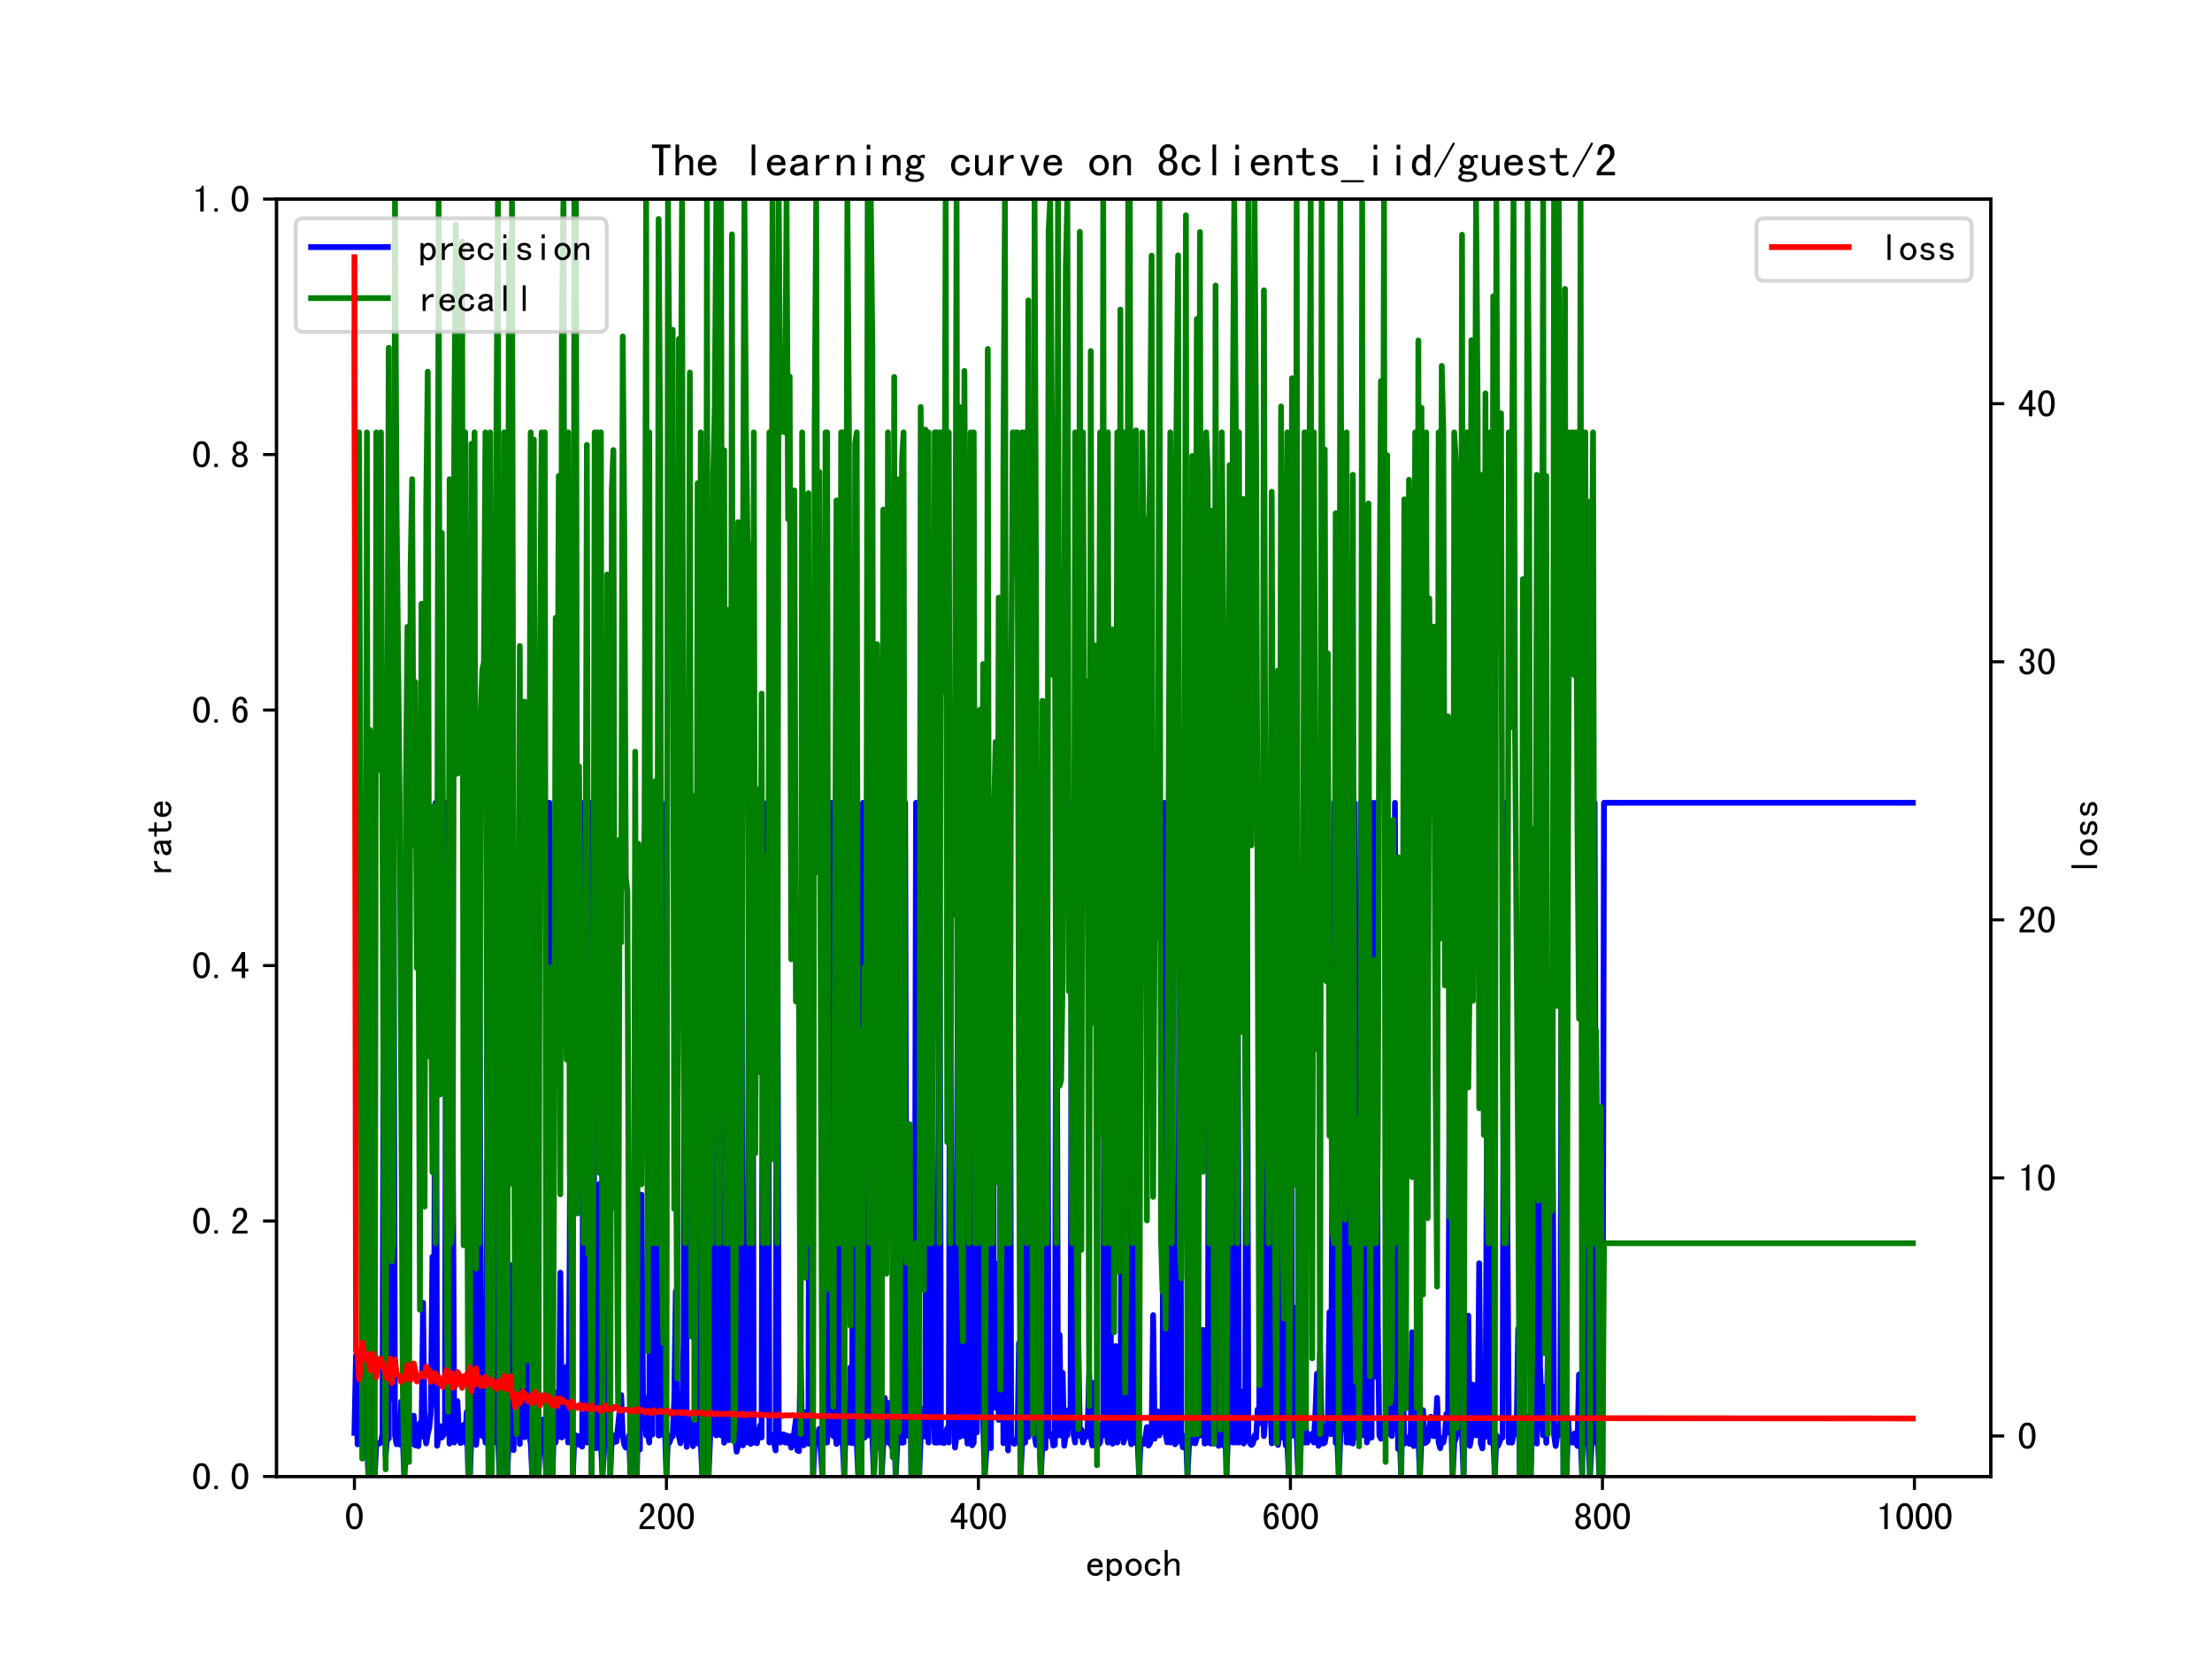 <?xml version="1.0" encoding="utf-8" standalone="no"?>
<!DOCTYPE svg PUBLIC "-//W3C//DTD SVG 1.1//EN"
  "http://www.w3.org/Graphics/SVG/1.1/DTD/svg11.dtd">
<!-- Created with matplotlib (https://matplotlib.org/) -->
<svg height="432pt" version="1.1" viewBox="0 0 576 432" width="576pt" xmlns="http://www.w3.org/2000/svg" xmlns:xlink="http://www.w3.org/1999/xlink">
 <defs>
  <style type="text/css">*{stroke-linecap:butt;stroke-linejoin:round;}</style>
 </defs>
 <g id="figure_1">
  <g id="patch_1">
   <path d="M 0 432 
L 576 432 
L 576 0 
L 0 0 
z
" style="fill:#ffffff;"/>
  </g>
  <g id="axes_1">
   <g id="patch_2">
    <path d="M 72 384.48 
L 518.4 384.48 
L 518.4 51.84 
L 72 51.84 
z
" style="fill:#ffffff;"/>
   </g>
   <g id="matplotlib.axis_1">
    <g id="xtick_1">
     <g id="line2d_1">
      <defs>
       <path d="M 0 0 
L 0 3.5 
" id="mb1472a7a7b" style="stroke:#000000;stroke-width:0.8;"/>
      </defs>
      <g>
       <use style="stroke:#000000;stroke-width:0.8;" x="92.291" xlink:href="#mb1472a7a7b" y="384.48"/>
      </g>
     </g>
     <g id="text_1">
      <!-- 0 -->
      <g transform="translate(89.791 398.316)scale(0.1 -0.1)">
       <defs>
        <path d="M 46.484 35.156 
Q 46.484 21.094 41.406 10.938 
Q 36.328 0.781 25 0.781 
Q 13.672 0.781 8.391 10.938 
Q 3.125 21.094 3.125 35.156 
Q 3.125 49.219 8.391 59.172 
Q 13.672 69.141 25 69.141 
Q 36.328 69.141 41.406 59.172 
Q 46.484 49.219 46.484 35.156 
z
M 37.109 35.156 
Q 37.109 47.656 34.172 54.688 
Q 31.25 61.719 25 61.719 
Q 18.75 61.719 15.625 54.688 
Q 12.5 47.656 12.5 35.156 
Q 12.5 22.656 15.625 15.422 
Q 18.75 8.203 25 8.203 
Q 31.25 8.203 34.172 15.422 
Q 37.109 22.656 37.109 35.156 
z
" id="SimHei-48"/>
       </defs>
       <use xlink:href="#SimHei-48"/>
      </g>
     </g>
    </g>
    <g id="xtick_2">
     <g id="line2d_2">
      <g>
       <use style="stroke:#000000;stroke-width:0.8;" x="173.536" xlink:href="#mb1472a7a7b" y="384.48"/>
      </g>
     </g>
     <g id="text_2">
      <!-- 200 -->
      <g transform="translate(166.036 398.316)scale(0.1 -0.1)">
       <defs>
        <path d="M 44.531 1.562 
L 4.688 1.562 
L 4.688 7.812 
Q 7.031 14.062 11.125 19.328 
Q 15.234 24.609 23.047 31.25 
Q 28.906 36.328 31.438 40.625 
Q 33.984 44.922 33.984 50 
Q 33.984 55.078 31.828 58.391 
Q 29.688 61.719 25 61.719 
Q 21.094 61.719 18.156 58.203 
Q 15.234 54.688 15.234 45.703 
L 6.25 45.703 
Q 6.641 57.031 11.516 63.078 
Q 16.406 69.141 25.391 69.141 
Q 33.984 69.141 38.672 63.859 
Q 43.359 58.594 43.359 49.609 
Q 43.359 42.188 39.062 36.719 
Q 34.766 31.25 28.516 25.781 
Q 21.484 19.531 18.75 16.406 
Q 16.016 13.281 13.672 8.984 
L 44.531 8.984 
z
" id="SimHei-50"/>
       </defs>
       <use xlink:href="#SimHei-50"/>
       <use x="50" xlink:href="#SimHei-48"/>
       <use x="100" xlink:href="#SimHei-48"/>
      </g>
     </g>
    </g>
    <g id="xtick_3">
     <g id="line2d_3">
      <g>
       <use style="stroke:#000000;stroke-width:0.8;" x="254.781" xlink:href="#mb1472a7a7b" y="384.48"/>
      </g>
     </g>
     <g id="text_3">
      <!-- 400 -->
      <g transform="translate(247.281 398.316)scale(0.1 -0.1)">
       <defs>
        <path d="M 46.484 18.75 
L 38.281 18.75 
L 38.281 1.562 
L 29.297 1.562 
L 29.297 18.75 
L 3.125 18.75 
L 3.125 26.172 
L 29.297 69.141 
L 38.281 69.141 
L 38.281 26.172 
L 46.484 26.172 
z
M 29.297 26.172 
L 29.297 55.078 
L 11.719 26.172 
z
" id="SimHei-52"/>
       </defs>
       <use xlink:href="#SimHei-52"/>
       <use x="50" xlink:href="#SimHei-48"/>
       <use x="100" xlink:href="#SimHei-48"/>
      </g>
     </g>
    </g>
    <g id="xtick_4">
     <g id="line2d_4">
      <g>
       <use style="stroke:#000000;stroke-width:0.8;" x="336.026" xlink:href="#mb1472a7a7b" y="384.48"/>
      </g>
     </g>
     <g id="text_4">
      <!-- 600 -->
      <g transform="translate(328.526 398.316)scale(0.1 -0.1)">
       <defs>
        <path d="M 44.531 24.219 
Q 44.531 13.281 39.844 7.031 
Q 35.156 0.781 25.781 0.781 
Q 16.406 0.781 10.938 8.594 
Q 5.469 16.406 5.469 33.984 
Q 5.469 50 11.125 59.562 
Q 16.797 69.141 27.344 69.141 
Q 34.766 69.141 39.25 63.672 
Q 43.75 58.203 43.75 51.562 
L 34.766 51.562 
Q 34.766 55.469 32.609 58.594 
Q 30.469 61.719 26.953 61.719 
Q 21.094 61.719 17.969 55.656 
Q 14.844 49.609 14.453 37.109 
Q 17.188 42.188 20.312 44.141 
Q 23.438 46.094 27.734 46.094 
Q 35.156 46.094 39.844 40.234 
Q 44.531 34.375 44.531 24.219 
z
M 35.156 24.219 
Q 35.156 31.25 32.812 35.156 
Q 30.469 39.062 26.172 39.062 
Q 21.094 39.062 18.156 35.156 
Q 15.234 31.25 15.234 25.781 
Q 15.234 17.188 18.156 12.5 
Q 21.094 7.812 26.172 7.812 
Q 29.688 7.812 32.422 11.328 
Q 35.156 14.844 35.156 24.219 
z
" id="SimHei-54"/>
       </defs>
       <use xlink:href="#SimHei-54"/>
       <use x="50" xlink:href="#SimHei-48"/>
       <use x="100" xlink:href="#SimHei-48"/>
      </g>
     </g>
    </g>
    <g id="xtick_5">
     <g id="line2d_5">
      <g>
       <use style="stroke:#000000;stroke-width:0.8;" x="417.27" xlink:href="#mb1472a7a7b" y="384.48"/>
      </g>
     </g>
     <g id="text_5">
      <!-- 800 -->
      <g transform="translate(409.77 398.316)scale(0.1 -0.1)">
       <defs>
        <path d="M 44.922 20.703 
Q 44.922 10.938 39.453 5.859 
Q 33.984 0.781 24.609 0.781 
Q 15.234 0.781 9.766 5.859 
Q 4.297 10.938 4.297 20.703 
Q 4.297 25.781 7.422 29.875 
Q 10.547 33.984 16.016 35.938 
Q 11.328 37.891 8.781 41.406 
Q 6.25 44.922 6.25 50.391 
Q 6.25 58.984 11.719 64.062 
Q 17.188 69.141 24.609 69.141 
Q 32.031 69.141 37.5 64.062 
Q 42.969 58.984 42.969 50.391 
Q 42.969 44.922 40.422 41.406 
Q 37.891 37.891 33.203 35.938 
Q 38.672 33.984 41.797 29.875 
Q 44.922 25.781 44.922 20.703 
z
M 34.375 50.391 
Q 34.375 56.641 31.641 59.375 
Q 28.906 62.109 24.609 62.109 
Q 20.312 62.109 17.578 59.375 
Q 14.844 56.641 14.844 50.391 
Q 14.844 44.141 17.766 41.594 
Q 20.703 39.062 24.609 39.062 
Q 28.516 39.062 31.438 41.594 
Q 34.375 44.141 34.375 50.391 
z
M 35.938 20.703 
Q 35.938 26.172 33 29.297 
Q 30.078 32.422 24.609 32.422 
Q 19.141 32.422 16.203 29.297 
Q 13.281 26.172 13.281 20.703 
Q 13.281 14.453 16.406 11.125 
Q 19.531 7.812 24.609 7.812 
Q 29.688 7.812 32.812 11.125 
Q 35.938 14.453 35.938 20.703 
z
" id="SimHei-56"/>
       </defs>
       <use xlink:href="#SimHei-56"/>
       <use x="50" xlink:href="#SimHei-48"/>
       <use x="100" xlink:href="#SimHei-48"/>
      </g>
     </g>
    </g>
    <g id="xtick_6">
     <g id="line2d_6">
      <g>
       <use style="stroke:#000000;stroke-width:0.8;" x="498.515" xlink:href="#mb1472a7a7b" y="384.48"/>
      </g>
     </g>
     <g id="text_6">
      <!-- 1000 -->
      <g transform="translate(488.515 398.316)scale(0.1 -0.1)">
       <defs>
        <path d="M 30.469 1.562 
L 21.484 1.562 
L 21.484 53.516 
L 9.766 53.516 
L 9.766 58.203 
Q 16.797 58.203 20.703 60.938 
Q 24.609 63.672 25.781 69.141 
L 30.469 69.141 
z
" id="SimHei-49"/>
       </defs>
       <use xlink:href="#SimHei-49"/>
       <use x="50" xlink:href="#SimHei-48"/>
       <use x="100" xlink:href="#SimHei-48"/>
       <use x="150" xlink:href="#SimHei-48"/>
      </g>
     </g>
    </g>
    <g id="text_7">
     <!-- epoch -->
     <g transform="translate(282.7 410.441)scale(0.1 -0.1)">
      <defs>
       <path d="M 44.922 16.406 
Q 44.141 9.375 38.672 5.078 
Q 33.203 0.781 25.781 0.781 
Q 16.406 0.781 10.344 6.828 
Q 4.297 12.891 4.297 23.438 
Q 4.297 33.984 10.344 40.031 
Q 16.406 46.094 25.781 46.094 
Q 33.984 46.094 39.25 40.812 
Q 44.531 35.547 44.531 23.438 
L 12.891 23.438 
Q 12.891 14.844 16.594 11.328 
Q 20.312 7.812 25.781 7.812 
Q 30.078 7.812 32.812 9.953 
Q 35.547 12.109 36.328 16.406 
z
M 35.547 29.688 
Q 34.766 35.156 32.031 37.297 
Q 29.297 39.453 25 39.453 
Q 21.094 39.453 17.969 37.297 
Q 14.844 35.156 13.281 29.688 
z
" id="SimHei-101"/>
       <path d="M 44.531 23.438 
Q 44.531 12.109 39.062 6.25 
Q 33.594 0.391 25.781 0.391 
Q 21.484 0.391 18.359 2.141 
Q 15.234 3.906 12.891 7.422 
L 12.891 -12.891 
L 5.078 -12.891 
L 5.078 45.312 
L 12.891 45.312 
L 12.891 39.453 
Q 15.234 42.969 18.359 44.531 
Q 21.484 46.094 25.781 46.094 
Q 33.594 46.094 39.062 40.422 
Q 44.531 34.766 44.531 23.438 
z
M 35.938 23.438 
Q 35.938 30.859 33 34.953 
Q 30.078 39.062 24.219 39.062 
Q 19.531 39.062 16.203 34.953 
Q 12.891 30.859 12.891 23.438 
Q 12.891 16.016 16.203 11.719 
Q 19.531 7.422 24.219 7.422 
Q 30.078 7.422 33 11.719 
Q 35.938 16.016 35.938 23.438 
z
" id="SimHei-112"/>
       <path d="M 46.094 23.438 
Q 46.094 13.281 39.844 7.031 
Q 33.594 0.781 25 0.781 
Q 16.406 0.781 10.156 7.031 
Q 3.906 13.281 3.906 23.438 
Q 3.906 33.594 10.156 39.844 
Q 16.406 46.094 25 46.094 
Q 33.594 46.094 39.844 39.844 
Q 46.094 33.594 46.094 23.438 
z
M 37.5 23.438 
Q 37.5 31.25 33.594 35.156 
Q 29.688 39.062 25 39.062 
Q 20.312 39.062 16.406 35.156 
Q 12.5 31.25 12.5 23.438 
Q 12.5 15.625 16.406 11.719 
Q 20.312 7.812 25 7.812 
Q 29.688 7.812 33.594 11.719 
Q 37.5 15.625 37.5 23.438 
z
" id="SimHei-111"/>
       <path d="M 44.922 19.141 
Q 44.922 10.938 39.25 5.859 
Q 33.594 0.781 25 0.781 
Q 16.406 0.781 10.156 6.828 
Q 3.906 12.891 3.906 23.438 
Q 3.906 33.984 10.156 40.031 
Q 16.406 46.094 25 46.094 
Q 33.594 46.094 38.672 41.594 
Q 43.75 37.109 43.75 30.859 
L 35.156 30.859 
Q 34.766 35.547 31.828 37.297 
Q 28.906 39.062 25 39.062 
Q 20.312 39.062 16.406 35.344 
Q 12.5 31.641 12.5 23.438 
Q 12.5 15.234 16.406 11.516 
Q 20.312 7.812 25 7.812 
Q 30.078 7.812 33.203 10.547 
Q 36.328 13.281 36.328 19.141 
z
" id="SimHei-99"/>
       <path d="M 44.141 1.562 
L 36.328 1.562 
L 36.328 29.688 
Q 36.328 34.375 33.984 37.109 
Q 31.641 39.844 27.734 39.844 
Q 22.656 39.844 18.156 34.562 
Q 13.672 29.297 13.672 21.484 
L 13.672 1.562 
L 5.859 1.562 
L 5.859 68.359 
L 13.672 68.359 
L 13.672 37.109 
Q 16.797 41.406 20.5 43.75 
Q 24.219 46.094 30.078 46.094 
Q 37.109 46.094 40.625 42.188 
Q 44.141 38.281 44.141 32.422 
z
" id="SimHei-104"/>
      </defs>
      <use xlink:href="#SimHei-101"/>
      <use x="50" xlink:href="#SimHei-112"/>
      <use x="100" xlink:href="#SimHei-111"/>
      <use x="150" xlink:href="#SimHei-99"/>
      <use x="200" xlink:href="#SimHei-104"/>
     </g>
    </g>
   </g>
   <g id="matplotlib.axis_2">
    <g id="ytick_1">
     <g id="line2d_7">
      <defs>
       <path d="M 0 0 
L -3.5 0 
" id="m5ddcdb7063" style="stroke:#000000;stroke-width:0.8;"/>
      </defs>
      <g>
       <use style="stroke:#000000;stroke-width:0.8;" x="72" xlink:href="#m5ddcdb7063" y="384.48"/>
      </g>
     </g>
     <g id="text_8">
      <!-- 0.0 -->
      <g transform="translate(50 387.898)scale(0.1 -0.1)">
       <defs>
        <path d="M 17.188 1.562 
L 8.203 1.562 
L 8.203 10.156 
L 17.188 10.156 
z
" id="SimHei-46"/>
       </defs>
       <use xlink:href="#SimHei-48"/>
       <use x="50" xlink:href="#SimHei-46"/>
       <use x="100" xlink:href="#SimHei-48"/>
      </g>
     </g>
    </g>
    <g id="ytick_2">
     <g id="line2d_8">
      <g>
       <use style="stroke:#000000;stroke-width:0.8;" x="72" xlink:href="#m5ddcdb7063" y="317.952"/>
      </g>
     </g>
     <g id="text_9">
      <!-- 0.2 -->
      <g transform="translate(50 321.37)scale(0.1 -0.1)">
       <use xlink:href="#SimHei-48"/>
       <use x="50" xlink:href="#SimHei-46"/>
       <use x="100" xlink:href="#SimHei-50"/>
      </g>
     </g>
    </g>
    <g id="ytick_3">
     <g id="line2d_9">
      <g>
       <use style="stroke:#000000;stroke-width:0.8;" x="72" xlink:href="#m5ddcdb7063" y="251.424"/>
      </g>
     </g>
     <g id="text_10">
      <!-- 0.4 -->
      <g transform="translate(50 254.842)scale(0.1 -0.1)">
       <use xlink:href="#SimHei-48"/>
       <use x="50" xlink:href="#SimHei-46"/>
       <use x="100" xlink:href="#SimHei-52"/>
      </g>
     </g>
    </g>
    <g id="ytick_4">
     <g id="line2d_10">
      <g>
       <use style="stroke:#000000;stroke-width:0.8;" x="72" xlink:href="#m5ddcdb7063" y="184.896"/>
      </g>
     </g>
     <g id="text_11">
      <!-- 0.6 -->
      <g transform="translate(50 188.314)scale(0.1 -0.1)">
       <use xlink:href="#SimHei-48"/>
       <use x="50" xlink:href="#SimHei-46"/>
       <use x="100" xlink:href="#SimHei-54"/>
      </g>
     </g>
    </g>
    <g id="ytick_5">
     <g id="line2d_11">
      <g>
       <use style="stroke:#000000;stroke-width:0.8;" x="72" xlink:href="#m5ddcdb7063" y="118.368"/>
      </g>
     </g>
     <g id="text_12">
      <!-- 0.8 -->
      <g transform="translate(50 121.786)scale(0.1 -0.1)">
       <use xlink:href="#SimHei-48"/>
       <use x="50" xlink:href="#SimHei-46"/>
       <use x="100" xlink:href="#SimHei-56"/>
      </g>
     </g>
    </g>
    <g id="ytick_6">
     <g id="line2d_12">
      <g>
       <use style="stroke:#000000;stroke-width:0.8;" x="72" xlink:href="#m5ddcdb7063" y="51.84"/>
      </g>
     </g>
     <g id="text_13">
      <!-- 1.0 -->
      <g transform="translate(50 55.258)scale(0.1 -0.1)">
       <use xlink:href="#SimHei-49"/>
       <use x="50" xlink:href="#SimHei-46"/>
       <use x="100" xlink:href="#SimHei-48"/>
      </g>
     </g>
    </g>
    <g id="text_14">
     <!-- rate -->
     <g transform="translate(44.711 228.16)rotate(-90)scale(0.1 -0.1)">
      <defs>
       <path d="M 39.453 37.5 
Q 32.031 38.672 26.953 35.344 
Q 21.875 32.031 18.359 23.828 
L 18.359 1.562 
L 10.547 1.562 
L 10.547 45.312 
L 18.359 45.312 
L 18.359 33.984 
Q 21.875 40.234 27.141 43.156 
Q 32.422 46.094 39.453 46.094 
z
" id="SimHei-114"/>
       <path d="M 45.312 1.562 
L 35.938 1.562 
Q 35.156 2.344 34.766 3.703 
Q 34.375 5.078 34.375 7.031 
Q 31.641 3.906 27.734 2.344 
Q 23.828 0.781 19.531 0.781 
Q 13.281 0.781 8.984 3.906 
Q 4.688 7.031 4.688 12.891 
Q 4.688 18.75 8.594 22.266 
Q 12.5 25.781 20.703 26.953 
Q 26.172 27.734 30.266 28.906 
Q 34.375 30.078 34.375 32.031 
Q 34.375 34.375 32.609 36.719 
Q 30.859 39.062 25 39.062 
Q 20.312 39.062 18.156 37.297 
Q 16.016 35.547 15.234 32.422 
L 6.641 32.422 
Q 7.422 38.672 12.297 42.375 
Q 17.188 46.094 25 46.094 
Q 33.594 46.094 37.891 42.188 
Q 42.188 38.281 42.188 31.25 
L 42.188 9.766 
Q 42.188 7.422 42.969 5.469 
Q 43.75 3.516 45.312 1.562 
z
M 34.375 16.016 
L 34.375 23.828 
Q 32.031 23.047 29.875 22.453 
Q 27.734 21.875 22.656 21.094 
Q 16.797 20.312 15.031 18.359 
Q 13.281 16.406 13.281 13.672 
Q 13.281 11.328 15.031 9.562 
Q 16.797 7.812 20.312 7.812 
Q 23.828 7.812 27.922 9.766 
Q 32.031 11.719 34.375 16.016 
z
" id="SimHei-97"/>
       <path d="M 43.359 2.734 
Q 41.406 1.953 38.859 1.359 
Q 36.328 0.781 32.031 0.781 
Q 25 0.781 20.703 4.688 
Q 16.406 8.594 16.406 15.625 
L 16.406 39.062 
L 3.125 39.062 
L 3.125 45.312 
L 16.406 45.312 
L 16.406 60.547 
L 24.219 60.547 
L 24.219 45.312 
L 40.234 45.312 
L 40.234 39.062 
L 24.219 39.062 
L 24.219 15.234 
Q 24.219 12.109 25.781 9.953 
Q 27.344 7.812 31.641 7.812 
Q 35.938 7.812 38.672 8.594 
Q 41.406 9.375 43.359 10.547 
z
" id="SimHei-116"/>
      </defs>
      <use xlink:href="#SimHei-114"/>
      <use x="50" xlink:href="#SimHei-97"/>
      <use x="100" xlink:href="#SimHei-116"/>
      <use x="150" xlink:href="#SimHei-101"/>
     </g>
    </g>
   </g>
   <g id="line2d_13">
    <path clip-path="url(#pf760b0d524)" d="M 92.291 373.115 
L 92.697 352.933 
L 93.103 376.121 
L 93.51 375.632 
L 93.916 367.041 
L 94.322 371.081 
L 94.728 376.243 
L 95.134 209.044 
L 95.541 375.632 
L 95.947 384.48 
L 96.353 371.092 
L 96.759 209.044 
L 97.166 373.675 
L 97.572 384.48 
L 97.978 375.632 
L 98.384 375.885 
L 98.79 375.9 
L 99.197 375.632 
L 99.603 373.295 
L 100.009 209.044 
L 100.415 379.153 
L 100.822 374.16 
L 101.228 374.595 
L 101.634 209.044 
L 102.04 364.095 
L 102.447 209.044 
L 102.853 373.781 
L 103.259 376.084 
L 103.665 373.457 
L 104.071 376.134 
L 104.478 364.938 
L 105.29 384.48 
L 105.696 377.544 
L 106.103 368.457 
L 106.509 373.435 
L 106.915 375.702 
L 107.321 375.931 
L 107.727 368.639 
L 108.134 376.38 
L 108.54 374.388 
L 108.946 376.573 
L 109.352 370.52 
L 109.759 374.044 
L 110.165 339.227 
L 110.571 373.177 
L 110.977 375.88 
L 111.383 373.379 
L 111.79 371.777 
L 112.196 367.509 
L 112.602 327.25 
L 113.008 365.735 
L 113.415 209.044 
L 113.821 376.466 
L 114.633 371.369 
L 115.039 374.327 
L 115.446 373.771 
L 115.852 372.813 
L 116.258 209.044 
L 116.664 360.036 
L 117.071 375.931 
L 117.477 209.044 
L 118.289 375.632 
L 118.695 373.875 
L 119.102 364.838 
L 119.508 373.559 
L 119.914 375.767 
L 120.32 374.023 
L 120.727 371.029 
L 121.133 375.632 
L 121.539 367.704 
L 121.945 384.48 
L 122.352 384.48 
L 122.758 373.82 
L 123.164 209.044 
L 123.57 375.632 
L 123.976 376.241 
L 124.383 372.032 
L 124.789 209.044 
L 125.195 370.414 
L 125.601 373.983 
L 126.008 370.522 
L 126.414 375.632 
L 126.82 302.307 
L 127.226 384.48 
L 127.632 375.632 
L 128.039 384.48 
L 128.445 209.044 
L 128.851 368.397 
L 129.257 375.632 
L 129.664 373.781 
L 130.07 384.48 
L 130.476 384.48 
L 130.882 324.272 
L 131.288 375.632 
L 131.695 375.805 
L 132.101 384.48 
L 132.507 374.023 
L 132.913 329.422 
L 133.32 373.781 
L 133.726 377.606 
L 134.132 350.425 
L 134.538 352.24 
L 134.944 336.714 
L 135.351 376.014 
L 135.757 209.044 
L 136.163 350.425 
L 136.569 374.244 
L 136.976 209.044 
L 137.382 355.147 
L 137.788 373.918 
L 138.194 375.632 
L 138.6 384.48 
L 139.007 375.592 
L 139.413 209.044 
L 139.819 367.766 
L 140.225 384.48 
L 140.632 374.034 
L 141.038 375.632 
L 141.444 369.638 
L 141.85 375.632 
L 142.257 384.48 
L 142.663 209.044 
L 143.069 209.044 
L 143.475 352.484 
L 143.881 384.48 
L 144.288 368.34 
L 144.694 375.6 
L 145.1 362.576 
L 145.506 374.155 
L 145.913 331.393 
L 146.319 374.309 
L 146.725 373.781 
L 147.537 355.879 
L 147.944 375.632 
L 148.35 326.192 
L 148.756 209.044 
L 149.162 384.48 
L 149.569 373.781 
L 149.975 373.781 
L 150.381 374.059 
L 150.787 376.245 
L 151.193 373.853 
L 151.6 376.713 
L 152.006 209.044 
L 152.412 372.864 
L 152.818 375.638 
L 153.225 369.189 
L 153.631 209.044 
L 154.037 384.48 
L 154.443 209.044 
L 154.849 375.632 
L 155.256 377.131 
L 155.662 375.632 
L 156.068 308.327 
L 156.474 375.632 
L 156.881 384.48 
L 157.287 377.939 
L 157.693 209.044 
L 158.099 376.188 
L 158.505 209.044 
L 158.912 384.48 
L 159.318 373.544 
L 159.724 375.681 
L 160.13 375.306 
L 160.537 375.396 
L 161.755 363.256 
L 162.162 373.996 
L 162.568 376.218 
L 162.974 376.969 
L 163.38 376.612 
L 163.786 373.729 
L 164.193 384.48 
L 164.599 341.618 
L 165.005 371.543 
L 165.411 366.845 
L 165.818 384.48 
L 166.224 366.808 
L 166.63 377.434 
L 167.036 311.094 
L 167.442 362.867 
L 167.849 365.501 
L 168.255 373.781 
L 168.661 372.732 
L 169.067 375.632 
L 169.474 209.044 
L 169.88 373.591 
L 170.286 209.044 
L 170.692 366.981 
L 171.098 209.044 
L 171.505 373.829 
L 171.911 373.719 
L 172.317 209.044 
L 172.723 367.592 
L 173.13 371.596 
L 173.536 384.48 
L 173.942 373.781 
L 174.348 375.632 
L 174.754 374.25 
L 175.161 374.07 
L 175.567 364.247 
L 175.973 336.21 
L 176.379 372.15 
L 177.192 375.817 
L 177.598 373.781 
L 178.004 349.745 
L 178.41 209.044 
L 178.817 376.765 
L 179.223 368.375 
L 179.629 374.341 
L 180.035 372.756 
L 180.442 376.582 
L 180.848 370.306 
L 181.254 209.044 
L 181.66 375.873 
L 182.067 328.529 
L 182.473 375.632 
L 182.879 384.48 
L 183.285 375.478 
L 183.691 209.044 
L 184.098 373.781 
L 184.504 384.48 
L 184.91 374.491 
L 185.316 209.044 
L 185.723 373.231 
L 186.129 373.229 
L 186.535 373.781 
L 186.941 209.044 
L 187.347 209.044 
L 187.754 373.781 
L 188.16 341.535 
L 188.566 375.684 
L 188.972 209.044 
L 189.379 209.044 
L 189.785 375.02 
L 190.191 209.044 
L 190.597 373.838 
L 191.003 371.284 
L 191.41 373.937 
L 191.816 378.025 
L 192.222 376.211 
L 192.628 361.17 
L 193.035 209.044 
L 193.441 376.382 
L 193.847 373.781 
L 194.253 375.632 
L 194.659 374.825 
L 195.066 209.044 
L 195.472 376.014 
L 195.878 209.044 
L 196.284 375.632 
L 196.691 373.897 
L 197.097 375.826 
L 197.909 371.194 
L 198.315 374.326 
L 198.722 209.044 
L 199.128 367.814 
L 199.534 365.748 
L 199.94 209.044 
L 200.347 375.632 
L 200.753 373.609 
L 201.159 373.781 
L 201.971 377.692 
L 202.378 209.044 
L 202.784 373.781 
L 203.19 375.632 
L 203.596 373.587 
L 204.003 373.487 
L 204.409 375.632 
L 204.815 373.781 
L 205.221 375.784 
L 205.628 373.987 
L 206.034 376.98 
L 206.44 375.84 
L 207.252 369.591 
L 207.659 377.708 
L 208.065 377.858 
L 208.471 352.24 
L 208.877 375.632 
L 209.284 376.366 
L 209.69 367.755 
L 210.096 374.21 
L 210.502 375.959 
L 210.908 209.044 
L 211.315 336.623 
L 211.721 384.48 
L 212.127 375.632 
L 212.533 373.781 
L 212.94 373.377 
L 213.346 372.061 
L 214.158 384.48 
L 214.564 209.044 
L 214.971 375.632 
L 215.377 375.632 
L 215.783 366.696 
L 216.189 369.604 
L 216.596 209.044 
L 217.002 373.985 
L 217.408 372.101 
L 217.814 376.016 
L 218.22 209.044 
L 218.627 209.044 
L 219.033 375.632 
L 219.439 375.632 
L 219.845 384.48 
L 220.252 369.485 
L 220.658 373.781 
L 221.064 375.632 
L 221.47 356.032 
L 221.876 375.805 
L 222.283 209.044 
L 222.689 374.366 
L 223.095 375.632 
L 223.501 384.48 
L 223.908 376.996 
L 224.314 384.48 
L 224.72 209.044 
L 225.126 374.362 
L 225.533 352.24 
L 225.939 373.781 
L 226.345 209.044 
L 226.751 373.781 
L 227.157 374.108 
L 227.564 384.48 
L 227.97 364.592 
L 228.376 375.753 
L 228.782 376.905 
L 229.189 209.044 
L 229.595 384.48 
L 230.001 375.694 
L 230.407 364.04 
L 230.813 374.309 
L 231.22 375.632 
L 231.626 365.287 
L 232.032 376.241 
L 232.438 377.2 
L 232.845 373.566 
L 233.251 384.48 
L 233.657 375.931 
L 234.063 373.238 
L 234.469 209.044 
L 234.876 375.676 
L 235.282 375.632 
L 235.688 209.044 
L 236.094 372.066 
L 236.501 373.889 
L 236.907 340.235 
L 237.313 384.48 
L 237.719 371.753 
L 238.125 384.48 
L 238.532 209.044 
L 238.938 209.044 
L 239.344 384.48 
L 239.75 373.88 
L 240.157 366.93 
L 240.563 372.724 
L 240.969 374.101 
L 241.375 209.044 
L 241.781 375.632 
L 242.188 209.044 
L 242.594 209.044 
L 243 359.132 
L 243.406 375.632 
L 244.219 375.632 
L 244.625 209.044 
L 245.031 375.632 
L 245.438 375.632 
L 245.844 375.772 
L 246.656 371.885 
L 247.062 375.632 
L 247.469 209.044 
L 247.875 370.682 
L 248.281 360.962 
L 248.687 376.937 
L 249.094 373.781 
L 249.5 209.044 
L 249.906 374.144 
L 250.312 209.044 
L 250.718 369.902 
L 251.125 373.931 
L 251.531 369.962 
L 251.937 375.931 
L 252.343 209.044 
L 252.75 375.632 
L 253.156 376.352 
L 253.562 375.632 
L 253.968 209.044 
L 254.374 373.006 
L 254.781 209.044 
L 255.187 367.468 
L 255.593 279.155 
L 255.999 369.157 
L 256.406 384.48 
L 256.812 378.129 
L 257.218 374.116 
L 257.624 209.044 
L 258.03 377.078 
L 258.437 209.044 
L 258.843 365.191 
L 259.249 366.594 
L 259.655 329.049 
L 260.062 369.749 
L 260.468 368.155 
L 260.874 284.345 
L 261.28 375.814 
L 261.686 373.781 
L 262.093 209.044 
L 262.499 377.697 
L 262.905 209.044 
L 263.311 373.947 
L 263.718 375.632 
L 264.124 375.966 
L 264.53 375.632 
L 264.936 375.632 
L 265.343 349.742 
L 265.749 384.48 
L 266.155 375.632 
L 266.561 311.094 
L 266.967 375.632 
L 267.374 209.044 
L 267.78 374.173 
L 268.186 343.551 
L 268.592 369.252 
L 268.999 352.24 
L 269.405 373.781 
L 269.811 376.305 
L 270.217 370.17 
L 270.623 373.706 
L 271.03 384.48 
L 271.436 375.869 
L 271.842 209.044 
L 272.248 377.096 
L 272.655 209.044 
L 273.061 373.931 
L 273.467 373.781 
L 273.873 373.396 
L 274.279 376.425 
L 274.686 376.243 
L 275.092 209.044 
L 275.498 373.781 
L 275.904 347.609 
L 276.311 373.816 
L 276.717 357.497 
L 277.123 376.464 
L 277.529 373.632 
L 277.935 373.781 
L 278.342 367.098 
L 278.748 370.274 
L 279.154 209.044 
L 279.56 373.578 
L 279.967 375.632 
L 280.373 209.044 
L 280.779 348.609 
L 281.185 373.94 
L 281.591 372.246 
L 281.998 375.632 
L 282.404 374.459 
L 282.81 374.154 
L 283.216 371.927 
L 283.623 357.969 
L 284.029 374.004 
L 284.435 376.422 
L 284.841 360.076 
L 285.248 376.341 
L 285.654 376.018 
L 286.06 376.163 
L 286.466 375.632 
L 286.872 370.895 
L 287.279 373.781 
L 287.685 209.044 
L 288.091 372.117 
L 288.497 375.632 
L 288.904 209.044 
L 289.31 366.854 
L 289.716 375.955 
L 290.122 370.906 
L 290.528 350.517 
L 290.935 375.632 
L 291.341 369.042 
L 291.747 374.37 
L 292.153 279.155 
L 292.56 375.632 
L 292.966 373.917 
L 293.372 209.044 
L 293.778 373.781 
L 294.184 373.781 
L 294.591 376.081 
L 294.997 209.044 
L 295.403 375.632 
L 295.809 373.518 
L 296.216 374.283 
L 296.622 384.48 
L 297.028 374.718 
L 297.434 375.632 
L 297.84 375.996 
L 298.247 374.465 
L 298.653 371.593 
L 299.059 376.415 
L 299.465 375.805 
L 299.872 374.025 
L 300.278 342.452 
L 300.684 374.641 
L 301.496 367.553 
L 301.903 373.781 
L 302.309 367.942 
L 302.715 372.85 
L 303.121 209.044 
L 303.528 373.355 
L 303.934 375.589 
L 304.34 367.147 
L 304.746 375.632 
L 305.152 209.044 
L 305.559 366.137 
L 305.965 376.086 
L 306.371 375.632 
L 306.777 374.022 
L 307.184 209.044 
L 307.59 373.803 
L 307.996 376.882 
L 308.402 376.829 
L 308.809 373.799 
L 309.215 384.48 
L 309.621 376.151 
L 310.027 352.24 
L 310.433 375.734 
L 310.84 368.624 
L 311.246 375.842 
L 311.652 374.336 
L 312.058 352.24 
L 312.465 373.821 
L 312.871 373.72 
L 313.277 346.301 
L 313.683 375.921 
L 314.089 375.632 
L 314.496 375.689 
L 314.902 209.044 
L 315.308 375.911 
L 315.714 370.922 
L 316.121 359.646 
L 316.527 374.165 
L 316.933 209.044 
L 317.339 376.498 
L 317.745 349.267 
L 318.152 375.632 
L 318.558 376.403 
L 318.964 368.534 
L 319.37 384.48 
L 319.777 373.013 
L 320.183 374.59 
L 320.589 209.044 
L 320.995 375.632 
L 321.401 373.781 
L 321.808 375.632 
L 322.214 209.044 
L 322.62 375.632 
L 323.026 363.566 
L 323.433 362.395 
L 323.839 375.91 
L 324.245 374.435 
L 324.651 209.044 
L 325.057 373.781 
L 325.464 375.825 
L 325.87 376.265 
L 326.276 375.852 
L 326.682 373.781 
L 327.089 374.425 
L 327.495 367.018 
L 327.901 370.66 
L 328.307 209.044 
L 328.714 348.097 
L 329.12 373.964 
L 329.526 368.62 
L 329.932 360.366 
L 330.338 209.044 
L 330.745 362.898 
L 331.151 375.846 
L 331.557 368.176 
L 331.963 209.044 
L 332.37 371.836 
L 332.776 376.262 
L 333.182 373.42 
L 333.588 374.281 
L 333.994 209.044 
L 334.401 371.217 
L 334.807 376.378 
L 335.213 375.632 
L 335.619 384.48 
L 336.026 209.044 
L 336.432 373.867 
L 337.244 340.551 
L 337.65 373.781 
L 338.057 384.48 
L 338.463 384.48 
L 338.869 349.267 
L 339.275 372.388 
L 339.682 375.632 
L 340.088 372.193 
L 340.494 375.632 
L 340.9 373.863 
L 341.306 373.781 
L 341.713 373.301 
L 342.119 375.632 
L 342.525 367.947 
L 342.931 357.71 
L 343.338 376.482 
L 343.744 352.24 
L 344.15 373.781 
L 344.556 375.901 
L 344.962 375.679 
L 345.369 373.48 
L 345.775 369.694 
L 346.181 341.688 
L 346.587 373.463 
L 347.4 209.044 
L 347.806 375.729 
L 348.212 374.22 
L 348.619 384.48 
L 349.025 373.781 
L 349.431 369.095 
L 349.837 369.746 
L 350.243 287.857 
L 350.65 375.632 
L 351.056 280.642 
L 351.462 375.642 
L 351.868 209.044 
L 352.275 375.898 
L 352.681 209.044 
L 353.087 374.353 
L 353.493 363.818 
L 353.899 373.139 
L 354.306 209.044 
L 354.712 373.781 
L 355.118 209.044 
L 355.524 209.044 
L 355.931 375.614 
L 356.337 373.862 
L 356.743 373.677 
L 357.149 374.374 
L 357.555 209.044 
L 357.962 358.504 
L 358.368 209.044 
L 358.774 343.867 
L 359.18 373.782 
L 359.587 374.653 
L 359.993 370.018 
L 360.399 373.781 
L 360.805 373.435 
L 361.211 373.48 
L 361.618 332.09 
L 362.024 370.638 
L 362.43 373.949 
L 362.836 366.138 
L 363.243 209.044 
L 363.649 324.988 
L 364.055 377.293 
L 364.461 373.585 
L 364.867 384.48 
L 365.274 358.481 
L 365.68 375.913 
L 366.086 374.183 
L 366.492 375.219 
L 366.899 375.939 
L 367.305 375.974 
L 367.711 346.921 
L 368.117 376.557 
L 368.524 375.632 
L 368.93 358.416 
L 369.336 374.294 
L 369.742 384.48 
L 370.148 374.422 
L 370.555 367.215 
L 370.961 375.777 
L 371.367 375.632 
L 371.773 375.205 
L 372.18 372.453 
L 372.586 368.914 
L 372.992 373.805 
L 373.398 373.988 
L 373.804 372.742 
L 374.211 363.997 
L 374.617 375.632 
L 375.023 377.11 
L 375.429 374.515 
L 375.836 375.632 
L 376.242 373.572 
L 376.648 368.149 
L 377.054 373.021 
L 377.46 286.818 
L 377.867 369.527 
L 378.273 384.48 
L 378.679 375.632 
L 379.085 374.539 
L 379.492 372.174 
L 379.898 209.044 
L 380.304 351.413 
L 380.71 373.719 
L 381.116 384.48 
L 381.523 359.41 
L 381.929 375.632 
L 382.335 342.591 
L 382.741 376.508 
L 383.148 374.035 
L 383.554 360.567 
L 383.96 369.769 
L 384.366 373.781 
L 384.772 373.588 
L 385.179 328.933 
L 385.585 375.898 
L 385.991 377.157 
L 386.397 369.266 
L 386.804 374.146 
L 387.616 209.044 
L 388.022 375.632 
L 388.429 209.044 
L 388.835 373.888 
L 389.241 384.48 
L 389.647 373.781 
L 390.053 376.499 
L 390.46 375.632 
L 390.866 374.207 
L 391.272 374.342 
L 391.678 209.044 
L 392.085 209.044 
L 392.491 313.479 
L 392.897 375.632 
L 393.303 370.364 
L 393.709 375.679 
L 394.116 373.781 
L 394.522 369.823 
L 394.928 372.6 
L 395.334 346.01 
L 395.741 384.48 
L 396.147 360.759 
L 396.959 384.48 
L 397.365 368.687 
L 397.772 373.781 
L 398.178 375.632 
L 398.584 384.48 
L 398.99 370.394 
L 399.397 369.226 
L 399.803 355.318 
L 400.209 375.898 
L 400.615 280.642 
L 401.021 355.628 
L 401.428 366.403 
L 401.834 373.781 
L 402.24 361.132 
L 402.646 375.706 
L 403.053 352.24 
L 403.459 316.835 
L 403.865 336.95 
L 404.271 284.345 
L 404.677 373.781 
L 405.084 376.534 
L 405.49 373.728 
L 405.896 373.781 
L 406.302 369.873 
L 406.709 209.044 
L 407.115 384.48 
L 407.521 374.312 
L 407.927 384.48 
L 408.333 369.555 
L 408.74 375.632 
L 409.146 373.861 
L 409.552 375.632 
L 409.958 373.3 
L 410.365 375.632 
L 410.771 376.52 
L 411.177 357.904 
L 411.583 373.781 
L 411.99 384.48 
L 412.396 337.28 
L 412.802 375.632 
L 413.208 209.044 
L 413.614 375.833 
L 414.021 384.48 
L 414.427 376.444 
L 414.833 375.632 
L 415.239 209.044 
L 415.646 362.091 
L 416.458 384.48 
L 416.864 338.074 
L 417.27 384.48 
L 417.677 209.044 
L 498.109 209.044 
L 498.109 209.044 
" style="fill:none;stroke:#0000ff;stroke-linecap:square;stroke-width:1.5;"/>
   </g>
   <g id="line2d_14">
    <path clip-path="url(#pf760b0d524)" d="M 92.291 78.302 
L 92.697 243.016 
L 93.103 223.054 
L 93.51 112.586 
L 93.916 227.875 
L 94.322 379.823 
L 94.728 222.333 
L 95.134 323.734 
L 95.541 112.586 
L 95.947 384.48 
L 96.353 190.085 
L 96.759 323.734 
L 97.166 220.531 
L 97.572 384.48 
L 97.978 112.586 
L 98.384 200.549 
L 98.79 162.465 
L 99.197 112.586 
L 100.009 323.734 
L 100.415 382.619 
L 100.822 210.246 
L 101.228 90.553 
L 101.634 323.734 
L 102.04 328.479 
L 102.447 323.734 
L 102.853 51.84 
L 103.259 132.152 
L 104.071 208.591 
L 104.884 361.131 
L 105.29 384.48 
L 105.696 204.775 
L 106.103 163.206 
L 106.509 380.692 
L 106.915 148.16 
L 107.321 124.776 
L 107.727 220.09 
L 108.134 177.575 
L 108.54 252.022 
L 108.946 231.508 
L 109.352 341.053 
L 109.759 157.21 
L 110.165 306.209 
L 110.571 314.205 
L 110.977 132.125 
L 111.383 96.783 
L 111.79 275.077 
L 112.196 243.439 
L 112.602 305.23 
L 113.008 209.811 
L 113.415 323.734 
L 113.821 254.739 
L 114.227 51.84 
L 114.633 285.001 
L 115.039 138.765 
L 115.446 236.568 
L 115.852 247.58 
L 116.258 323.734 
L 116.664 367.639 
L 117.071 124.776 
L 117.477 323.734 
L 117.883 317.601 
L 118.289 112.586 
L 118.695 58.436 
L 119.102 201.466 
L 119.508 86.577 
L 119.914 128.673 
L 120.32 62.888 
L 120.727 324.281 
L 121.133 112.586 
L 121.945 384.48 
L 122.352 384.48 
L 122.758 115.55 
L 123.164 323.734 
L 123.57 112.586 
L 123.976 330.319 
L 124.383 233.96 
L 124.789 323.734 
L 125.195 185.441 
L 125.601 174.276 
L 126.008 172.493 
L 126.414 112.586 
L 126.82 299.209 
L 127.226 384.48 
L 127.632 112.586 
L 128.039 384.48 
L 128.445 323.734 
L 129.257 112.586 
L 129.664 51.84 
L 130.07 384.48 
L 130.476 384.48 
L 130.882 301.227 
L 131.288 112.586 
L 131.695 120.91 
L 132.101 384.48 
L 132.507 62.888 
L 132.913 308.206 
L 133.32 51.84 
L 133.726 241.922 
L 134.132 361.097 
L 134.538 373.432 
L 134.944 301.752 
L 135.351 168.214 
L 135.757 323.734 
L 136.163 361.097 
L 136.569 182.688 
L 136.976 323.734 
L 137.382 354.284 
L 138.194 112.586 
L 138.6 384.48 
L 139.007 114.447 
L 139.413 323.734 
L 139.819 344.334 
L 140.225 384.48 
L 140.632 167.7 
L 141.038 112.586 
L 141.444 220.215 
L 141.85 112.586 
L 142.257 384.48 
L 142.663 323.734 
L 143.069 323.734 
L 143.475 251.882 
L 143.881 384.48 
L 144.288 301.274 
L 144.694 160.876 
L 145.1 218.177 
L 145.506 123.911 
L 145.913 310.996 
L 146.319 85.738 
L 146.725 51.84 
L 147.131 249.377 
L 147.537 275.915 
L 147.944 112.586 
L 148.35 303.977 
L 148.756 323.734 
L 149.162 384.48 
L 149.569 51.84 
L 149.975 51.84 
L 150.381 315.979 
L 150.787 199.564 
L 151.193 267.052 
L 151.6 242.34 
L 152.006 323.734 
L 152.412 264.148 
L 152.818 115.85 
L 153.225 326.539 
L 153.631 323.734 
L 154.037 384.48 
L 154.443 323.734 
L 154.849 112.586 
L 155.256 229.506 
L 155.662 112.586 
L 156.068 305.41 
L 156.474 112.586 
L 156.881 384.48 
L 157.287 269.209 
L 157.693 323.734 
L 158.099 149.601 
L 158.505 323.734 
L 158.912 384.48 
L 159.318 127.675 
L 159.724 117.181 
L 160.13 314.628 
L 160.537 299.606 
L 160.943 366.196 
L 161.349 218.601 
L 161.755 245.412 
L 162.162 87.606 
L 162.568 138.964 
L 162.974 228.617 
L 163.38 232.091 
L 163.786 343.635 
L 164.193 384.48 
L 164.599 310.311 
L 165.005 366.614 
L 165.411 195.737 
L 165.818 384.48 
L 166.224 219.701 
L 166.63 225.961 
L 167.036 308.404 
L 167.442 242.704 
L 167.849 214.228 
L 168.255 51.84 
L 168.661 351.896 
L 169.067 112.586 
L 169.474 323.734 
L 169.88 267.945 
L 170.286 323.734 
L 170.692 203.357 
L 171.098 323.734 
L 171.505 57.016 
L 171.911 116.712 
L 172.317 323.734 
L 172.723 349.735 
L 173.13 278.06 
L 173.536 384.48 
L 173.942 51.84 
L 174.754 161.806 
L 175.161 85.873 
L 175.567 314.791 
L 175.973 284.408 
L 176.379 358.97 
L 176.786 88.285 
L 177.192 133.237 
L 177.598 51.84 
L 178.004 264.663 
L 178.41 323.734 
L 178.817 240.489 
L 179.223 223.23 
L 179.629 96.989 
L 180.035 348.031 
L 180.442 207.195 
L 180.848 369.776 
L 181.254 323.734 
L 181.66 125.818 
L 182.067 307.107 
L 182.473 112.586 
L 182.879 384.48 
L 183.285 182.731 
L 183.691 323.734 
L 184.098 51.84 
L 184.504 384.48 
L 184.91 173.59 
L 185.316 323.734 
L 185.723 124.108 
L 186.129 104.802 
L 186.535 51.84 
L 186.941 323.734 
L 187.347 323.734 
L 187.754 51.84 
L 188.16 280.618 
L 188.566 117.243 
L 188.972 323.734 
L 189.379 323.734 
L 189.785 158.777 
L 190.191 323.734 
L 190.597 61.021 
L 191.003 375.299 
L 191.41 366.249 
L 191.816 272.973 
L 192.222 135.969 
L 192.628 215.547 
L 193.035 323.734 
L 193.441 152.276 
L 193.847 51.84 
L 194.253 112.586 
L 194.659 140.92 
L 195.066 323.734 
L 195.472 141.849 
L 195.878 323.734 
L 196.284 112.586 
L 196.691 300.309 
L 197.097 205.444 
L 197.503 229.583 
L 197.909 279.245 
L 198.315 180.617 
L 198.722 323.734 
L 199.128 321.452 
L 199.534 222.868 
L 199.94 323.734 
L 200.347 112.586 
L 200.753 301.975 
L 201.159 51.84 
L 201.971 250.691 
L 202.378 323.734 
L 202.784 51.84 
L 203.19 112.586 
L 203.596 102.187 
L 204.003 111.043 
L 204.409 112.586 
L 204.815 51.84 
L 205.221 135.187 
L 205.628 98.044 
L 206.034 249.801 
L 206.44 154.748 
L 206.846 127.714 
L 207.252 260.781 
L 207.659 250.982 
L 208.065 263.058 
L 208.471 373.432 
L 208.877 112.586 
L 209.284 165.944 
L 209.69 332.722 
L 210.096 132.477 
L 210.502 128.425 
L 210.908 323.734 
L 211.315 301.684 
L 211.721 384.48 
L 212.127 112.586 
L 212.533 51.84 
L 212.94 227.164 
L 213.346 122.896 
L 213.752 277.178 
L 214.158 384.48 
L 214.564 323.734 
L 214.971 112.586 
L 215.377 112.586 
L 215.783 335.615 
L 216.189 307.77 
L 216.596 323.734 
L 217.002 366.366 
L 217.814 130.307 
L 218.22 323.734 
L 218.627 323.734 
L 219.033 112.586 
L 219.439 112.586 
L 219.845 384.48 
L 220.658 51.84 
L 221.064 112.586 
L 221.47 345.256 
L 221.876 169.023 
L 222.283 323.734 
L 222.689 115.408 
L 223.095 112.586 
L 223.501 384.48 
L 223.908 268.024 
L 224.314 384.48 
L 225.126 251.861 
L 225.533 284.271 
L 225.939 51.84 
L 226.345 323.734 
L 226.751 51.84 
L 227.157 90.633 
L 227.564 384.48 
L 227.97 377.667 
L 228.376 167.731 
L 228.782 193.275 
L 229.189 323.734 
L 229.595 384.48 
L 230.001 132.685 
L 230.813 331.668 
L 231.22 112.586 
L 231.626 185.723 
L 232.032 142.581 
L 232.438 379.437 
L 232.845 98.163 
L 233.251 384.48 
L 233.657 124.776 
L 234.063 372.868 
L 234.469 323.734 
L 234.876 120.078 
L 235.282 112.586 
L 235.688 323.734 
L 236.094 328.822 
L 236.501 318.596 
L 236.907 292.726 
L 237.313 384.48 
L 237.719 340.621 
L 238.125 384.48 
L 238.532 323.734 
L 238.938 323.734 
L 239.344 384.48 
L 239.75 105.957 
L 240.157 202.455 
L 240.563 335.925 
L 240.969 111.861 
L 241.375 323.734 
L 241.781 112.586 
L 242.188 323.734 
L 242.594 323.734 
L 243 270.554 
L 243.406 112.586 
L 244.219 112.586 
L 244.625 323.734 
L 245.031 112.586 
L 245.438 112.586 
L 245.844 180.143 
L 246.25 51.84 
L 246.656 297.424 
L 247.062 112.586 
L 247.469 323.734 
L 247.875 193.657 
L 248.281 238.254 
L 248.687 188.963 
L 249.094 51.84 
L 249.5 323.734 
L 249.906 105.997 
L 250.312 323.734 
L 250.718 349.262 
L 251.125 96.584 
L 251.531 178.878 
L 251.937 124.776 
L 252.343 323.734 
L 252.75 112.586 
L 253.156 162.686 
L 253.562 112.586 
L 253.968 323.734 
L 254.374 190.028 
L 254.781 323.734 
L 255.187 184.776 
L 255.593 311.544 
L 255.999 172.895 
L 256.406 384.48 
L 256.812 300.907 
L 257.218 90.865 
L 257.624 323.734 
L 258.03 228.449 
L 258.437 323.734 
L 258.843 211.51 
L 259.249 193.176 
L 259.655 307.846 
L 260.062 155.631 
L 260.468 361.88 
L 260.874 315.217 
L 261.28 121.103 
L 261.686 51.84 
L 262.093 323.734 
L 262.499 276.774 
L 262.905 323.734 
L 263.311 180.479 
L 263.718 112.586 
L 264.124 149.25 
L 264.53 112.586 
L 264.936 112.586 
L 265.343 288.301 
L 265.749 384.48 
L 266.155 112.586 
L 266.561 308.404 
L 266.967 112.586 
L 267.374 323.734 
L 267.78 78.223 
L 268.186 299.442 
L 268.592 236.953 
L 268.999 373.432 
L 269.405 51.84 
L 269.811 161.613 
L 270.217 350.081 
L 270.623 373.27 
L 271.03 384.48 
L 271.436 182.471 
L 271.842 323.734 
L 272.248 261.995 
L 272.655 323.734 
L 273.061 60.164 
L 273.467 51.84 
L 273.873 104.951 
L 274.279 175.846 
L 274.686 145.617 
L 275.092 323.734 
L 275.498 51.84 
L 275.904 282.722 
L 276.311 281.324 
L 276.717 254.133 
L 277.529 69.706 
L 277.935 51.84 
L 278.342 258.123 
L 278.748 222.402 
L 279.154 323.734 
L 279.56 305.397 
L 279.967 112.586 
L 280.373 323.734 
L 280.779 372.145 
L 281.185 60.357 
L 281.591 325.44 
L 281.998 112.586 
L 282.404 200.656 
L 282.81 177.324 
L 283.216 215.084 
L 283.623 366.156 
L 284.029 91.43 
L 284.435 231.465 
L 284.841 266.342 
L 285.248 168.069 
L 285.654 381.547 
L 286.06 223.631 
L 286.466 112.586 
L 286.872 295.464 
L 287.279 51.84 
L 287.685 323.734 
L 288.091 290.63 
L 288.497 112.586 
L 288.904 323.734 
L 289.716 163.9 
L 290.122 346.934 
L 290.528 278.834 
L 290.935 112.586 
L 291.341 331.158 
L 291.747 80.609 
L 292.153 311.544 
L 292.56 112.586 
L 292.966 362.642 
L 293.372 323.734 
L 293.778 51.84 
L 294.184 51.84 
L 294.591 236.981 
L 294.997 323.734 
L 295.403 112.586 
L 295.809 112.07 
L 296.216 292.686 
L 296.622 384.48 
L 297.434 112.586 
L 297.84 141.427 
L 298.247 135.204 
L 298.653 317.813 
L 299.059 161.734 
L 299.465 120.91 
L 299.872 66.568 
L 300.278 311.665 
L 300.684 237.955 
L 301.09 217.442 
L 301.496 243.967 
L 301.903 51.84 
L 302.309 321.713 
L 302.715 336.309 
L 303.121 323.734 
L 303.528 345.993 
L 303.934 289.162 
L 304.746 112.586 
L 305.152 323.734 
L 305.559 251.219 
L 305.965 149.789 
L 306.777 66.491 
L 307.184 323.734 
L 307.59 332.873 
L 307.996 219.123 
L 308.402 223.22 
L 308.809 56.058 
L 309.215 384.48 
L 309.621 145.724 
L 310.027 373.432 
L 310.433 118.719 
L 310.84 373.556 
L 311.652 83.036 
L 312.058 373.432 
L 312.465 60.418 
L 312.871 276.734 
L 313.277 305.121 
L 314.089 112.586 
L 314.496 123.413 
L 314.902 323.734 
L 315.308 132.996 
L 315.714 182.9 
L 316.121 375.963 
L 316.527 74.35 
L 316.933 323.734 
L 317.339 185.879 
L 317.745 372.29 
L 318.152 112.586 
L 318.964 208.334 
L 319.37 384.48 
L 319.777 285.281 
L 320.183 121.114 
L 320.589 323.734 
L 320.995 112.586 
L 321.401 51.84 
L 321.808 112.586 
L 322.214 323.734 
L 322.62 112.586 
L 323.026 268.746 
L 323.433 216.879 
L 323.839 129.923 
L 324.245 283.969 
L 324.651 323.734 
L 325.057 51.84 
L 325.464 214.373 
L 325.87 220.14 
L 326.276 170.152 
L 326.682 51.84 
L 327.089 116.994 
L 327.901 360.728 
L 328.714 296.466 
L 329.12 75.592 
L 329.526 225.647 
L 329.932 267.713 
L 330.338 323.734 
L 330.745 272.522 
L 331.151 128.042 
L 331.557 243.4 
L 331.963 323.734 
L 332.37 375.835 
L 332.776 174.597 
L 333.182 296.921 
L 333.588 105.819 
L 333.994 323.734 
L 334.401 343.349 
L 334.807 166.323 
L 335.213 112.586 
L 335.619 384.48 
L 336.026 323.734 
L 336.432 98.5 
L 336.838 281.647 
L 337.244 308.474 
L 337.65 51.84 
L 338.057 384.48 
L 338.463 384.48 
L 338.869 372.29 
L 339.275 259.224 
L 339.682 112.586 
L 340.088 371.834 
L 340.494 112.586 
L 340.9 142.322 
L 341.306 51.84 
L 341.713 353.713 
L 342.119 112.586 
L 342.525 207.693 
L 342.931 273.223 
L 343.338 196.956 
L 343.744 373.432 
L 344.15 51.84 
L 344.556 215.97 
L 344.962 117.013 
L 345.369 255.488 
L 345.775 170.172 
L 346.181 295.771 
L 346.587 278.194 
L 346.994 320.551 
L 347.4 323.734 
L 347.806 133.648 
L 348.212 225.003 
L 348.619 384.48 
L 349.025 51.84 
L 349.431 177.132 
L 349.837 165.597 
L 350.243 317.601 
L 350.65 112.586 
L 351.056 312.686 
L 351.462 274.583 
L 351.868 323.734 
L 352.275 123.634 
L 352.681 323.734 
L 353.087 359.894 
L 353.493 291.376 
L 353.899 376.62 
L 354.306 323.734 
L 354.712 51.84 
L 355.118 323.734 
L 355.524 323.734 
L 355.931 139.559 
L 356.337 131.089 
L 356.743 358.396 
L 357.149 276.263 
L 357.555 323.734 
L 357.962 249.887 
L 358.368 323.734 
L 358.774 300.143 
L 359.18 169.839 
L 359.587 99.232 
L 359.993 204.377 
L 360.399 51.84 
L 360.805 380.692 
L 361.211 118.544 
L 361.618 293.944 
L 362.024 365.368 
L 362.43 358.985 
L 362.836 213.481 
L 363.243 323.734 
L 363.649 302.27 
L 364.055 223.212 
L 364.461 256.47 
L 364.867 384.48 
L 365.68 130.025 
L 366.086 366.761 
L 366.492 205.115 
L 366.899 124.92 
L 367.305 164.191 
L 367.711 306.53 
L 368.117 184.747 
L 368.524 112.586 
L 368.93 366.619 
L 369.336 88.662 
L 369.742 384.48 
L 370.148 106.172 
L 370.555 337.097 
L 370.961 123.061 
L 371.367 112.586 
L 371.773 317.198 
L 372.18 155.839 
L 372.586 212.414 
L 372.992 177.766 
L 373.398 163.179 
L 373.804 279.211 
L 374.211 335.03 
L 374.617 112.586 
L 375.023 244.402 
L 375.429 95.267 
L 375.836 112.586 
L 376.242 256.599 
L 376.648 203.983 
L 377.054 186.515 
L 377.46 316.921 
L 377.867 188.179 
L 378.273 384.48 
L 378.679 112.586 
L 379.085 119.877 
L 379.492 371.814 
L 380.304 281.516 
L 380.71 61.119 
L 381.116 384.48 
L 381.929 112.586 
L 382.335 283.194 
L 382.741 252.083 
L 383.148 88.592 
L 383.554 260.598 
L 383.96 171.24 
L 384.366 51.84 
L 384.772 105.974 
L 385.179 288.605 
L 385.585 123.634 
L 385.991 245.293 
L 386.397 295.537 
L 386.804 102.425 
L 387.21 312.686 
L 387.616 323.734 
L 388.022 112.586 
L 388.429 323.734 
L 388.835 77.128 
L 389.241 384.48 
L 389.647 51.84 
L 390.053 163.917 
L 390.46 112.586 
L 390.866 107.622 
L 391.272 272.369 
L 391.678 323.734 
L 392.085 323.734 
L 392.491 310.827 
L 392.897 112.586 
L 393.303 189.43 
L 393.709 129.249 
L 394.116 51.84 
L 394.522 191.914 
L 395.334 304.567 
L 395.741 384.48 
L 396.147 368.201 
L 396.553 150.794 
L 396.959 384.48 
L 397.772 51.84 
L 398.178 112.586 
L 398.584 384.48 
L 398.99 350.527 
L 399.397 215.766 
L 399.803 273.703 
L 400.209 123.634 
L 400.615 312.686 
L 401.021 274.933 
L 401.428 222.098 
L 401.834 51.84 
L 402.24 352.39 
L 402.646 123.934 
L 403.053 373.432 
L 403.459 314.259 
L 403.865 302.334 
L 404.271 315.217 
L 404.677 51.84 
L 405.084 181.353 
L 405.49 261.93 
L 405.896 51.84 
L 406.709 323.734 
L 407.115 384.48 
L 407.521 75.223 
L 407.927 384.48 
L 408.333 214.275 
L 408.74 112.586 
L 409.146 134.959 
L 409.552 112.586 
L 409.958 175.828 
L 410.365 112.586 
L 410.771 216.914 
L 411.177 265.278 
L 411.583 51.84 
L 411.99 384.48 
L 412.396 286.795 
L 412.802 112.586 
L 413.208 323.734 
L 413.614 130.65 
L 414.021 384.48 
L 414.427 168.055 
L 414.833 112.586 
L 415.239 323.734 
L 415.646 268.323 
L 416.052 314.48 
L 416.458 384.48 
L 416.864 288.244 
L 417.27 384.48 
L 417.677 323.734 
L 498.109 323.734 
L 498.109 323.734 
" style="fill:none;stroke:#008000;stroke-linecap:square;stroke-width:1.5;"/>
   </g>
   <g id="patch_3">
    <path d="M 72 384.48 
L 72 51.84 
" style="fill:none;stroke:#000000;stroke-linecap:square;stroke-linejoin:miter;stroke-width:0.8;"/>
   </g>
   <g id="patch_4">
    <path d="M 518.4 384.48 
L 518.4 51.84 
" style="fill:none;stroke:#000000;stroke-linecap:square;stroke-linejoin:miter;stroke-width:0.8;"/>
   </g>
   <g id="patch_5">
    <path d="M 72 384.48 
L 518.4 384.48 
" style="fill:none;stroke:#000000;stroke-linecap:square;stroke-linejoin:miter;stroke-width:0.8;"/>
   </g>
   <g id="patch_6">
    <path d="M 72 51.84 
L 518.4 51.84 
" style="fill:none;stroke:#000000;stroke-linecap:square;stroke-linejoin:miter;stroke-width:0.8;"/>
   </g>
   <g id="legend_1">
    <g id="patch_7">
     <path d="M 79 86.418 
L 156 86.418 
Q 158 86.418 158 84.418 
L 158 58.84 
Q 158 56.84 156 56.84 
L 79 56.84 
Q 77 56.84 77 58.84 
L 77 84.418 
Q 77 86.418 79 86.418 
z
" style="fill:#ffffff;opacity:0.8;stroke:#cccccc;stroke-linejoin:miter;"/>
    </g>
    <g id="line2d_15">
     <path d="M 81 64.34 
L 101 64.34 
" style="fill:none;stroke:#0000ff;stroke-linecap:square;stroke-width:1.5;"/>
    </g>
    <g id="line2d_16"/>
    <g id="text_15">
     <!-- precision -->
     <g transform="translate(109 67.84)scale(0.1 -0.1)">
      <defs>
       <path d="M 28.516 57.812 
L 20.703 57.812 
L 20.703 67.969 
L 28.516 67.969 
z
M 28.516 1.562 
L 20.703 1.562 
L 20.703 45.312 
L 28.516 45.312 
z
" id="SimHei-105"/>
       <path d="M 43.359 13.672 
Q 43.359 7.422 38.469 4.094 
Q 33.594 0.781 26.172 0.781 
Q 16.797 0.781 11.719 4.484 
Q 6.641 8.203 6.641 15.234 
L 14.453 15.234 
Q 14.453 10.547 17.766 8.984 
Q 21.094 7.422 25.781 7.422 
Q 30.469 7.422 32.812 9.172 
Q 35.156 10.938 35.156 13.672 
Q 35.156 15.625 33.203 17.578 
Q 31.25 19.531 23.438 20.703 
Q 14.453 21.875 11.125 25.188 
Q 7.812 28.516 7.812 33.984 
Q 7.812 38.672 12.297 42.375 
Q 16.797 46.094 25.391 46.094 
Q 33.203 46.094 37.688 42.578 
Q 42.188 39.062 42.188 33.203 
L 34.375 33.203 
Q 34.375 36.719 31.828 38.078 
Q 29.297 39.453 25.391 39.453 
Q 20.312 39.453 18.156 37.688 
Q 16.016 35.938 16.016 33.594 
Q 16.016 30.859 17.969 29.297 
Q 19.922 27.734 26.172 26.953 
Q 36.328 25.391 39.844 22.062 
Q 43.359 18.75 43.359 13.672 
z
" id="SimHei-115"/>
       <path d="M 44.141 1.562 
L 36.328 1.562 
L 36.328 29.688 
Q 36.328 34.375 33.984 37.109 
Q 31.641 39.844 27.734 39.844 
Q 22.656 39.844 18.156 34.562 
Q 13.672 29.297 13.672 21.484 
L 13.672 1.562 
L 5.859 1.562 
L 5.859 45.312 
L 13.672 45.312 
L 13.672 37.109 
Q 16.797 41.406 20.5 43.75 
Q 24.219 46.094 30.078 46.094 
Q 37.109 46.094 40.625 42.188 
Q 44.141 38.281 44.141 32.422 
z
" id="SimHei-110"/>
      </defs>
      <use xlink:href="#SimHei-112"/>
      <use x="50" xlink:href="#SimHei-114"/>
      <use x="100" xlink:href="#SimHei-101"/>
      <use x="150" xlink:href="#SimHei-99"/>
      <use x="200" xlink:href="#SimHei-105"/>
      <use x="250" xlink:href="#SimHei-115"/>
      <use x="300" xlink:href="#SimHei-105"/>
      <use x="350" xlink:href="#SimHei-111"/>
      <use x="400" xlink:href="#SimHei-110"/>
     </g>
    </g>
    <g id="line2d_17">
     <path d="M 81 77.629 
L 101 77.629 
" style="fill:none;stroke:#008000;stroke-linecap:square;stroke-width:1.5;"/>
    </g>
    <g id="line2d_18"/>
    <g id="text_16">
     <!-- recall -->
     <g transform="translate(109 81.129)scale(0.1 -0.1)">
      <defs>
       <path d="M 28.906 1.562 
L 21.094 1.562 
L 21.094 68.359 
L 28.906 68.359 
z
" id="SimHei-108"/>
      </defs>
      <use xlink:href="#SimHei-114"/>
      <use x="50" xlink:href="#SimHei-101"/>
      <use x="100" xlink:href="#SimHei-99"/>
      <use x="150" xlink:href="#SimHei-97"/>
      <use x="200" xlink:href="#SimHei-108"/>
      <use x="250" xlink:href="#SimHei-108"/>
     </g>
    </g>
   </g>
  </g>
  <g id="axes_2">
   <g id="matplotlib.axis_3">
    <g id="ytick_7">
     <g id="line2d_19">
      <defs>
       <path d="M 0 0 
L 3.5 0 
" id="mb24769833d" style="stroke:#000000;stroke-width:0.8;"/>
      </defs>
      <g>
       <use style="stroke:#000000;stroke-width:0.8;" x="518.4" xlink:href="#mb24769833d" y="373.929"/>
      </g>
     </g>
     <g id="text_17">
      <!-- 0 -->
      <g transform="translate(525.4 377.347)scale(0.1 -0.1)">
       <use xlink:href="#SimHei-48"/>
      </g>
     </g>
    </g>
    <g id="ytick_8">
     <g id="line2d_20">
      <g>
       <use style="stroke:#000000;stroke-width:0.8;" x="518.4" xlink:href="#mb24769833d" y="306.728"/>
      </g>
     </g>
     <g id="text_18">
      <!-- 10 -->
      <g transform="translate(525.4 310.145)scale(0.1 -0.1)">
       <use xlink:href="#SimHei-49"/>
       <use x="50" xlink:href="#SimHei-48"/>
      </g>
     </g>
    </g>
    <g id="ytick_9">
     <g id="line2d_21">
      <g>
       <use style="stroke:#000000;stroke-width:0.8;" x="518.4" xlink:href="#mb24769833d" y="239.526"/>
      </g>
     </g>
     <g id="text_19">
      <!-- 20 -->
      <g transform="translate(525.4 242.944)scale(0.1 -0.1)">
       <use xlink:href="#SimHei-50"/>
       <use x="50" xlink:href="#SimHei-48"/>
      </g>
     </g>
    </g>
    <g id="ytick_10">
     <g id="line2d_22">
      <g>
       <use style="stroke:#000000;stroke-width:0.8;" x="518.4" xlink:href="#mb24769833d" y="172.324"/>
      </g>
     </g>
     <g id="text_20">
      <!-- 30 -->
      <g transform="translate(525.4 175.742)scale(0.1 -0.1)">
       <defs>
        <path d="M 44.141 20.312 
Q 44.141 11.328 38.469 6.047 
Q 32.812 0.781 24.219 0.781 
Q 15.625 0.781 9.953 6.047 
Q 4.297 11.328 4.297 22.266 
L 13.281 22.266 
Q 13.281 14.844 16.203 11.516 
Q 19.141 8.203 24.219 8.203 
Q 29.297 8.203 32.031 11.328 
Q 34.766 14.453 34.766 21.094 
Q 34.766 26.562 31.828 29.688 
Q 28.906 32.812 21.484 32.812 
L 21.484 39.453 
Q 27.734 39.453 30.656 42.578 
Q 33.594 45.703 33.594 51.953 
Q 33.594 56.641 31.438 59.375 
Q 29.297 62.109 24.609 62.109 
Q 19.922 62.109 17.375 58.781 
Q 14.844 55.469 14.453 49.219 
L 5.859 49.219 
Q 6.641 58.203 11.516 63.672 
Q 16.406 69.141 24.609 69.141 
Q 33.203 69.141 37.891 64.25 
Q 42.578 59.375 42.578 52.344 
Q 42.578 45.703 40.234 41.984 
Q 37.891 38.281 32.422 36.328 
Q 37.891 35.156 41.016 30.859 
Q 44.141 26.562 44.141 20.312 
z
" id="SimHei-51"/>
       </defs>
       <use xlink:href="#SimHei-51"/>
       <use x="50" xlink:href="#SimHei-48"/>
      </g>
     </g>
    </g>
    <g id="ytick_11">
     <g id="line2d_23">
      <g>
       <use style="stroke:#000000;stroke-width:0.8;" x="518.4" xlink:href="#mb24769833d" y="105.122"/>
      </g>
     </g>
     <g id="text_21">
      <!-- 40 -->
      <g transform="translate(525.4 108.54)scale(0.1 -0.1)">
       <use xlink:href="#SimHei-52"/>
       <use x="50" xlink:href="#SimHei-48"/>
      </g>
     </g>
    </g>
    <g id="text_22">
     <!-- loss -->
     <g transform="translate(546.236 228.16)rotate(-90)scale(0.1 -0.1)">
      <use xlink:href="#SimHei-108"/>
      <use x="50" xlink:href="#SimHei-111"/>
      <use x="100" xlink:href="#SimHei-115"/>
      <use x="150" xlink:href="#SimHei-115"/>
     </g>
    </g>
   </g>
   <g id="line2d_24">
    <path clip-path="url(#pf760b0d524)" d="M 92.291 66.96 
L 92.697 351.763 
L 93.103 352.785 
L 93.51 359.169 
L 93.916 356.081 
L 94.322 349.648 
L 95.134 353.753 
L 95.541 354.006 
L 95.947 352.652 
L 96.353 356.731 
L 96.759 356.806 
L 97.166 352.507 
L 97.978 358.654 
L 98.384 354.193 
L 98.79 353.787 
L 99.197 353.903 
L 100.009 356.692 
L 100.415 357.484 
L 100.822 359.059 
L 101.228 355.479 
L 101.634 353.703 
L 102.04 360.109 
L 102.447 356.025 
L 102.853 354.121 
L 103.259 357.675 
L 104.071 358.482 
L 104.478 359.818 
L 104.884 358.39 
L 105.29 359.158 
L 105.696 357.531 
L 106.103 355.391 
L 106.509 356.431 
L 106.915 359.335 
L 107.727 355.032 
L 108.134 356.892 
L 108.54 359.725 
L 108.946 358.436 
L 109.352 358.495 
L 109.759 357.691 
L 110.165 357.81 
L 110.571 358.482 
L 110.977 355.876 
L 111.79 356.917 
L 112.196 359.819 
L 112.602 357.507 
L 113.008 358.822 
L 113.415 357.593 
L 113.821 359.983 
L 114.227 358.581 
L 114.633 360.196 
L 115.039 361.008 
L 115.446 361.113 
L 115.852 358.249 
L 116.258 356.727 
L 116.664 359.719 
L 117.071 358.842 
L 117.477 357.511 
L 117.883 361.399 
L 118.289 360.666 
L 118.695 360.852 
L 119.102 357.245 
L 119.914 358.61 
L 120.32 361.392 
L 120.727 358.376 
L 121.133 360.467 
L 121.539 357.88 
L 121.945 360.168 
L 122.352 356.05 
L 122.758 362.309 
L 123.164 356.986 
L 123.57 360.585 
L 123.976 356.314 
L 124.383 359.586 
L 124.789 358.682 
L 125.195 360.941 
L 125.601 360.236 
L 126.008 360.901 
L 126.414 358.505 
L 126.82 360.654 
L 127.226 359.25 
L 127.632 360.101 
L 128.039 359.327 
L 128.445 361.023 
L 128.851 360.329 
L 129.257 361.639 
L 129.664 359.738 
L 130.07 359.797 
L 130.476 359.58 
L 130.882 361.29 
L 131.288 358.297 
L 131.695 361.67 
L 132.101 358.656 
L 132.507 361.655 
L 132.913 358.372 
L 133.32 363.614 
L 133.726 363.488 
L 134.132 366.447 
L 134.538 363.044 
L 134.944 364.734 
L 135.351 365.463 
L 135.757 364.12 
L 136.163 362.37 
L 136.976 363.531 
L 137.382 364.91 
L 137.788 363.821 
L 138.194 363.337 
L 138.6 365.366 
L 139.413 362.397 
L 139.819 364.708 
L 140.225 365.041 
L 140.632 365.998 
L 141.038 363.425 
L 141.444 363.271 
L 141.85 364.751 
L 142.257 363.582 
L 142.663 363.485 
L 143.069 363.676 
L 143.475 365.472 
L 143.881 366.014 
L 144.288 365.319 
L 144.694 364.122 
L 145.1 366.132 
L 145.506 364.542 
L 145.913 364.138 
L 146.319 365.027 
L 146.725 364.629 
L 147.131 365.12 
L 147.537 365.208 
L 147.944 365.478 
L 148.35 366.585 
L 148.756 364.959 
L 149.162 365.156 
L 149.569 366.178 
L 149.975 366.184 
L 150.381 366.618 
L 150.787 365.884 
L 151.193 365.883 
L 151.6 366.947 
L 152.412 365.965 
L 153.225 366.939 
L 153.631 366.717 
L 154.037 365.914 
L 154.443 366.924 
L 154.849 366.656 
L 155.256 366.892 
L 155.662 366.589 
L 156.068 366.731 
L 156.474 367.45 
L 156.881 366.572 
L 157.287 366.854 
L 157.693 365.953 
L 158.099 367.139 
L 158.505 366.71 
L 159.318 366.916 
L 159.724 366.845 
L 160.13 366.322 
L 160.537 366.384 
L 160.943 366.586 
L 161.349 367.441 
L 161.755 367.22 
L 162.162 367.197 
L 162.568 367.054 
L 163.38 367.095 
L 163.786 367.323 
L 164.193 367.303 
L 164.599 367.558 
L 165.005 367.247 
L 165.411 367.323 
L 165.818 366.874 
L 166.224 367.548 
L 166.63 367.125 
L 167.036 367.125 
L 167.849 367.802 
L 168.661 367.377 
L 169.067 367.339 
L 169.474 368.03 
L 169.88 367.866 
L 170.286 367.243 
L 170.692 367.619 
L 171.098 367.722 
L 171.505 367.687 
L 171.911 367.257 
L 172.317 367.577 
L 173.13 367.592 
L 173.536 367.381 
L 173.942 367.361 
L 174.348 367.945 
L 174.754 368.208 
L 175.161 367.691 
L 175.567 367.825 
L 176.379 367.804 
L 176.786 367.843 
L 177.192 367.69 
L 177.598 368.001 
L 178.817 367.716 
L 179.223 368.168 
L 180.035 367.936 
L 180.442 367.844 
L 180.848 368.049 
L 181.254 367.87 
L 182.067 367.935 
L 182.473 367.807 
L 182.879 367.895 
L 183.285 368.162 
L 183.691 368.091 
L 184.504 368.202 
L 184.91 367.863 
L 185.316 367.883 
L 185.723 368.263 
L 186.129 368.274 
L 186.535 368.117 
L 186.941 368.084 
L 187.347 368.224 
L 189.785 368.169 
L 190.191 368.029 
L 190.597 368.302 
L 191.003 368.348 
L 191.41 368.097 
L 191.816 368.199 
L 192.222 368.488 
L 192.628 368.419 
L 193.035 368.103 
L 193.441 368.172 
L 193.847 368.558 
L 195.472 368.253 
L 195.878 368.429 
L 196.284 368.219 
L 197.097 368.485 
L 197.909 368.273 
L 198.722 368.51 
L 199.94 368.445 
L 200.347 368.623 
L 200.753 368.612 
L 201.159 368.359 
L 201.971 368.657 
L 202.378 368.599 
L 202.784 368.338 
L 204.003 368.702 
L 204.409 368.534 
L 205.628 368.588 
L 206.44 368.485 
L 207.252 368.662 
L 207.659 368.568 
L 208.877 368.627 
L 209.284 368.508 
L 209.69 368.557 
L 210.096 368.767 
L 210.908 368.527 
L 213.346 368.802 
L 214.158 368.655 
L 215.377 368.797 
L 215.783 368.715 
L 217.002 368.823 
L 217.814 368.649 
L 218.22 368.868 
L 219.439 368.732 
L 220.252 368.884 
L 220.658 368.753 
L 221.876 368.849 
L 222.283 368.708 
L 223.501 368.831 
L 224.314 368.834 
L 225.126 368.893 
L 225.533 368.763 
L 225.939 368.787 
L 226.345 368.946 
L 226.751 368.937 
L 227.157 368.768 
L 227.564 368.794 
L 227.97 368.97 
L 229.189 368.859 
L 229.595 368.994 
L 230.407 368.846 
L 233.251 368.979 
L 233.657 368.859 
L 234.876 368.927 
L 236.094 368.969 
L 236.907 368.958 
L 247.062 369.035 
L 247.875 369.071 
L 248.687 369.027 
L 249.5 369.063 
L 250.312 369.034 
L 251.125 369.067 
L 251.937 369.058 
L 260.468 369.102 
L 262.093 369.116 
L 268.999 369.12 
L 271.842 369.117 
L 276.717 369.147 
L 282.404 369.155 
L 284.029 369.178 
L 289.31 369.194 
L 292.153 369.195 
L 349.025 369.251 
L 362.43 369.257 
L 382.335 369.263 
L 498.109 369.36 
L 498.109 369.36 
" style="fill:none;stroke:#ff0000;stroke-linecap:square;stroke-width:1.5;"/>
   </g>
   <g id="patch_8">
    <path d="M 72 384.48 
L 72 51.84 
" style="fill:none;stroke:#000000;stroke-linecap:square;stroke-linejoin:miter;stroke-width:0.8;"/>
   </g>
   <g id="patch_9">
    <path d="M 518.4 384.48 
L 518.4 51.84 
" style="fill:none;stroke:#000000;stroke-linecap:square;stroke-linejoin:miter;stroke-width:0.8;"/>
   </g>
   <g id="patch_10">
    <path d="M 72 384.48 
L 518.4 384.48 
" style="fill:none;stroke:#000000;stroke-linecap:square;stroke-linejoin:miter;stroke-width:0.8;"/>
   </g>
   <g id="patch_11">
    <path d="M 72 51.84 
L 518.4 51.84 
" style="fill:none;stroke:#000000;stroke-linecap:square;stroke-linejoin:miter;stroke-width:0.8;"/>
   </g>
   <g id="text_23">
    <!-- The learning curve on 8clients_iid/guest/2 -->
    <g transform="translate(169.2 45.84)scale(0.12 -0.12)">
     <defs>
      <path d="M 44.922 60.938 
L 29.297 60.938 
L 29.297 1.562 
L 20.312 1.562 
L 20.312 60.938 
L 4.688 60.938 
L 4.688 68.359 
L 44.922 68.359 
z
" id="SimHei-84"/>
      <path id="SimHei-32"/>
      <path d="M 46.875 38.672 
Q 44.141 39.453 41.594 39.641 
Q 39.062 39.844 36.328 39.062 
Q 37.5 37.891 38.281 36.125 
Q 39.062 34.375 39.062 30.859 
Q 39.062 24.219 34.562 19.922 
Q 30.078 15.625 23.438 15.625 
Q 21.875 15.625 19.328 16.203 
Q 16.797 16.797 15.234 17.578 
Q 14.062 16.797 13.672 16.016 
Q 13.281 15.234 13.281 14.062 
Q 13.281 12.109 16.016 11.125 
Q 18.75 10.156 25.781 10.156 
Q 37.109 10.156 41.203 7.031 
Q 45.312 3.906 45.312 -0.781 
Q 45.312 -7.031 39.25 -9.953 
Q 33.203 -12.891 25 -12.891 
Q 14.453 -12.891 9.375 -10.156 
Q 4.297 -7.422 4.297 -2.734 
Q 4.297 -0.391 6.25 1.953 
Q 8.203 4.297 11.328 5.859 
Q 8.984 7.031 7.609 8.781 
Q 6.25 10.547 6.25 13.281 
Q 6.25 15.625 8 17.375 
Q 9.766 19.141 12.109 20.312 
Q 10.156 22.266 8.984 25 
Q 7.812 27.734 7.812 30.859 
Q 7.812 37.5 12.297 41.797 
Q 16.797 46.094 23.438 46.094 
Q 26.953 46.094 29.484 45.109 
Q 32.031 44.141 33.984 42.188 
Q 37.109 44.531 40.234 45.5 
Q 43.359 46.484 46.875 46.094 
z
M 31.25 30.859 
Q 31.25 34.766 29.297 37.109 
Q 27.344 39.453 23.438 39.453 
Q 19.531 39.453 17.578 37.109 
Q 15.625 34.766 15.625 30.859 
Q 15.625 26.953 17.578 24.609 
Q 19.531 22.266 23.438 22.266 
Q 27.344 22.266 29.297 24.609 
Q 31.25 26.953 31.25 30.859 
z
M 37.891 -1.562 
Q 37.891 0 36.125 1.562 
Q 34.375 3.125 27.344 3.125 
Q 25.781 3.125 23.047 3.312 
Q 20.312 3.516 16.797 3.906 
Q 13.672 2.734 12.5 1.172 
Q 11.328 -0.391 11.328 -1.953 
Q 11.328 -4.297 14.453 -5.859 
Q 17.578 -7.422 25.391 -7.422 
Q 32.031 -7.422 34.953 -5.656 
Q 37.891 -3.906 37.891 -1.562 
z
" id="SimHei-103"/>
      <path d="M 44.141 1.562 
L 36.328 1.562 
L 36.328 9.766 
Q 33.203 5.469 29.484 3.125 
Q 25.781 0.781 19.922 0.781 
Q 12.891 0.781 9.375 4.688 
Q 5.859 8.594 5.859 14.453 
L 5.859 45.312 
L 13.672 45.312 
L 13.672 17.188 
Q 13.672 12.5 16.016 9.766 
Q 18.359 7.031 22.266 7.031 
Q 27.344 7.031 31.828 12.297 
Q 36.328 17.578 36.328 25.391 
L 36.328 45.312 
L 44.141 45.312 
z
" id="SimHei-117"/>
      <path d="M 45.312 45.312 
L 28.906 0.781 
L 20.312 0.781 
L 3.906 45.312 
L 12.109 45.312 
L 24.219 11.328 
L 25 11.328 
L 37.109 45.312 
z
" id="SimHei-118"/>
      <path d="M 49.609 -13.672 
L 0 -13.672 
L 0 -8.984 
L 49.609 -8.984 
z
" id="SimHei-95"/>
      <path d="M 43.359 1.562 
L 35.547 1.562 
L 35.547 7.422 
Q 33.203 3.906 30.078 2.344 
Q 26.953 0.781 22.656 0.781 
Q 14.844 0.781 9.375 6.438 
Q 3.906 12.109 3.906 23.438 
Q 3.906 34.766 9.375 40.625 
Q 14.844 46.484 22.656 46.484 
Q 26.953 46.484 30.078 44.719 
Q 33.203 42.969 35.547 39.453 
L 35.547 68.359 
L 43.359 68.359 
z
M 35.547 23.438 
Q 35.547 30.859 32.219 35.156 
Q 28.906 39.453 24.219 39.453 
Q 18.359 39.453 15.422 35.156 
Q 12.5 30.859 12.5 23.438 
Q 12.5 16.016 15.422 11.906 
Q 18.359 7.812 24.219 7.812 
Q 28.906 7.812 32.219 11.906 
Q 35.547 16.016 35.547 23.438 
z
" id="SimHei-100"/>
      <path d="M 47.266 70.703 
L 5.859 -3.125 
L 1.953 -0.781 
L 43.359 73.047 
z
" id="SimHei-47"/>
     </defs>
     <use xlink:href="#SimHei-84"/>
     <use x="50" xlink:href="#SimHei-104"/>
     <use x="100" xlink:href="#SimHei-101"/>
     <use x="150" xlink:href="#SimHei-32"/>
     <use x="200" xlink:href="#SimHei-108"/>
     <use x="250" xlink:href="#SimHei-101"/>
     <use x="300" xlink:href="#SimHei-97"/>
     <use x="350" xlink:href="#SimHei-114"/>
     <use x="400" xlink:href="#SimHei-110"/>
     <use x="450" xlink:href="#SimHei-105"/>
     <use x="500" xlink:href="#SimHei-110"/>
     <use x="550" xlink:href="#SimHei-103"/>
     <use x="600" xlink:href="#SimHei-32"/>
     <use x="650" xlink:href="#SimHei-99"/>
     <use x="700" xlink:href="#SimHei-117"/>
     <use x="750" xlink:href="#SimHei-114"/>
     <use x="800" xlink:href="#SimHei-118"/>
     <use x="850" xlink:href="#SimHei-101"/>
     <use x="900" xlink:href="#SimHei-32"/>
     <use x="950" xlink:href="#SimHei-111"/>
     <use x="1000" xlink:href="#SimHei-110"/>
     <use x="1050" xlink:href="#SimHei-32"/>
     <use x="1100" xlink:href="#SimHei-56"/>
     <use x="1150" xlink:href="#SimHei-99"/>
     <use x="1200" xlink:href="#SimHei-108"/>
     <use x="1250" xlink:href="#SimHei-105"/>
     <use x="1300" xlink:href="#SimHei-101"/>
     <use x="1350" xlink:href="#SimHei-110"/>
     <use x="1400" xlink:href="#SimHei-116"/>
     <use x="1450" xlink:href="#SimHei-115"/>
     <use x="1500" xlink:href="#SimHei-95"/>
     <use x="1550" xlink:href="#SimHei-105"/>
     <use x="1600" xlink:href="#SimHei-105"/>
     <use x="1650" xlink:href="#SimHei-100"/>
     <use x="1700" xlink:href="#SimHei-47"/>
     <use x="1750" xlink:href="#SimHei-103"/>
     <use x="1800" xlink:href="#SimHei-117"/>
     <use x="1850" xlink:href="#SimHei-101"/>
     <use x="1900" xlink:href="#SimHei-115"/>
     <use x="1950" xlink:href="#SimHei-116"/>
     <use x="2000" xlink:href="#SimHei-47"/>
     <use x="2050" xlink:href="#SimHei-50"/>
    </g>
   </g>
   <g id="legend_2">
    <g id="patch_12">
     <path d="M 459.4 73.129 
L 511.4 73.129 
Q 513.4 73.129 513.4 71.129 
L 513.4 58.84 
Q 513.4 56.84 511.4 56.84 
L 459.4 56.84 
Q 457.4 56.84 457.4 58.84 
L 457.4 71.129 
Q 457.4 73.129 459.4 73.129 
z
" style="fill:#ffffff;opacity:0.8;stroke:#cccccc;stroke-linejoin:miter;"/>
    </g>
    <g id="line2d_25">
     <path d="M 461.4 64.34 
L 481.4 64.34 
" style="fill:none;stroke:#ff0000;stroke-linecap:square;stroke-width:1.5;"/>
    </g>
    <g id="line2d_26"/>
    <g id="text_24">
     <!-- loss -->
     <g transform="translate(489.4 67.84)scale(0.1 -0.1)">
      <use xlink:href="#SimHei-108"/>
      <use x="50" xlink:href="#SimHei-111"/>
      <use x="100" xlink:href="#SimHei-115"/>
      <use x="150" xlink:href="#SimHei-115"/>
     </g>
    </g>
   </g>
  </g>
 </g>
 <defs>
  <clipPath id="pf760b0d524">
   <rect height="332.64" width="446.4" x="72" y="51.84"/>
  </clipPath>
 </defs>
</svg>
